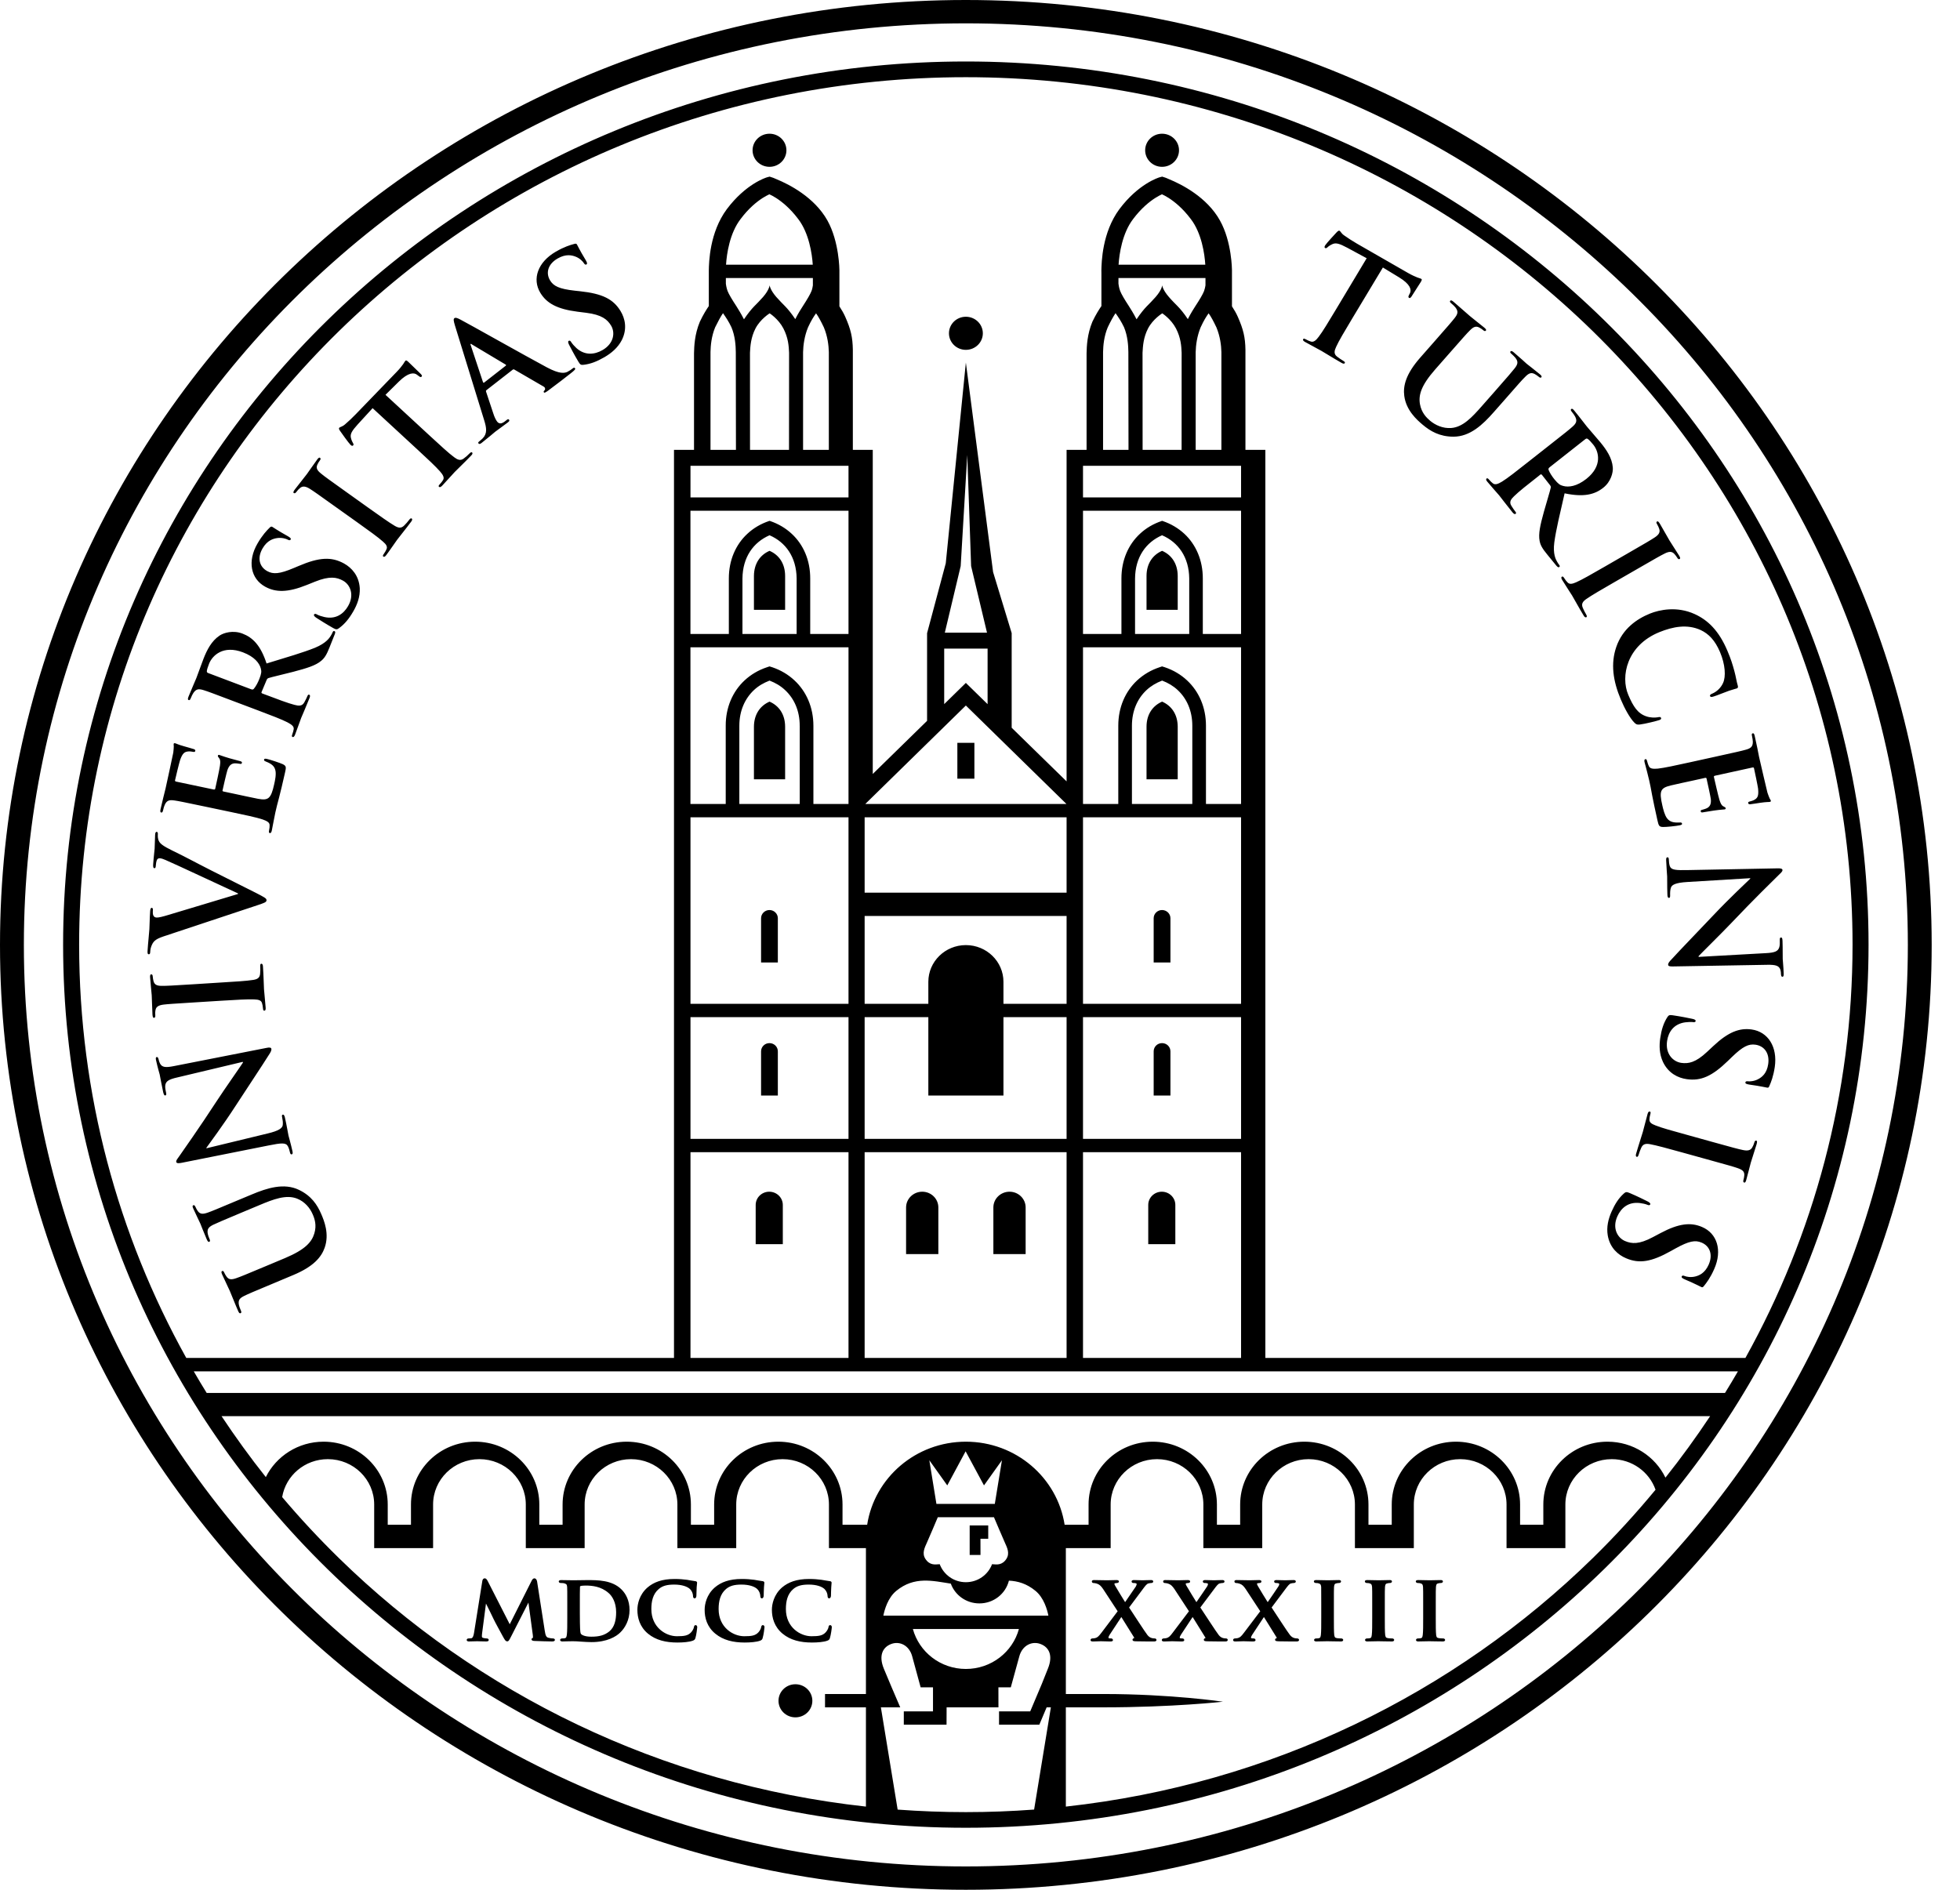<svg width="56" height="54" viewBox="0 0 56 54" fill="none" xmlns="http://www.w3.org/2000/svg">
<path d="M36.153 38.803V12.855H35.584V9.994C35.578 9.638 35.525 9.412 35.364 9.048C35.324 8.956 35.265 8.854 35.199 8.753V7.721C35.199 7.721 35.198 6.91 34.855 6.299C34.483 5.632 33.76 5.268 33.408 5.123C33.327 5.085 33.275 5.068 33.264 5.066L33.206 5.047L33.132 5.066C33.097 5.076 32.525 5.253 31.982 5.977C31.49 6.643 31.473 7.493 31.468 7.729C31.468 7.768 31.469 7.79 31.469 7.793V8.745C31.404 8.84 31.312 8.982 31.211 9.193C31.061 9.555 31.05 9.891 31.045 10.094V12.855H30.474V22.328L28.905 20.795V18.091L28.374 16.346L27.596 10.36L27.022 16.095L26.488 18.093V20.598L24.936 22.116V12.855H24.367V9.994C24.361 9.638 24.31 9.412 24.148 9.048C24.107 8.956 24.049 8.854 23.983 8.753V7.721C23.983 7.721 23.981 6.91 23.64 6.299C23.266 5.632 22.543 5.268 22.192 5.123C22.11 5.085 22.058 5.068 22.047 5.066L21.989 5.047L21.917 5.066C21.881 5.076 21.31 5.253 20.766 5.977C20.273 6.643 20.256 7.493 20.252 7.729C20.252 7.768 20.252 7.79 20.252 7.793V8.745C20.187 8.84 20.096 8.982 19.996 9.193C19.845 9.555 19.834 9.891 19.829 10.094V12.855H19.257V38.803H5.322C3.372 35.292 2.261 31.271 2.261 26.993C2.261 20.147 5.096 13.953 9.681 9.465C14.267 4.98 20.598 2.206 27.595 2.206C34.592 2.206 40.924 4.98 45.51 9.465C50.094 13.953 52.93 20.147 52.93 26.993C52.93 31.271 51.819 35.292 49.869 38.803H36.153ZM35.459 38.803H30.943V32.923H35.459V38.803ZM35.459 32.542H30.943V29.064H35.459V32.542ZM35.459 28.684H30.943V23.355H35.459V28.684ZM34.066 20.741V22.974H32.341V20.738C32.341 20.307 32.501 19.959 32.758 19.719C32.885 19.6 33.035 19.513 33.202 19.448H33.205C33.374 19.513 33.522 19.6 33.649 19.719C33.906 19.959 34.066 20.307 34.066 20.738V20.741ZM35.459 18.496V22.974H34.456V20.738C34.457 20.213 34.254 19.757 33.917 19.443C33.737 19.274 33.523 19.149 33.287 19.069C33.277 19.064 33.202 19.042 33.202 19.042C33.202 19.042 33.132 19.064 33.126 19.068C32.888 19.147 32.671 19.274 32.489 19.443C32.152 19.757 31.95 20.214 31.951 20.738V22.974H30.943V18.496H35.459ZM33.978 16.531V18.116H32.43V16.531C32.435 15.918 32.743 15.495 33.202 15.295C33.663 15.494 33.972 15.918 33.978 16.531ZM35.459 14.595V18.116H34.366V16.531C34.367 16.006 34.168 15.561 33.842 15.256C33.664 15.091 33.453 14.967 33.219 14.888C33.205 14.884 33.206 14.883 33.206 14.883C33.206 14.883 33.202 14.884 33.189 14.888C32.954 14.967 32.742 15.091 32.567 15.256C32.239 15.561 32.04 16.006 32.041 16.531V18.116H30.943V14.595H35.459ZM35.459 14.214H30.943V13.31H35.459V14.214ZM32.115 9.351C32.219 9.599 32.237 9.871 32.239 10.061L32.243 12.855H31.516V10.058C31.521 9.871 31.541 9.614 31.65 9.353C31.73 9.185 31.807 9.045 31.873 8.949C31.956 9.068 32.035 9.182 32.115 9.351ZM33.761 10.08L33.76 12.855H32.646C32.645 12.081 32.644 10.078 32.644 10.078C32.654 9.895 32.667 9.644 32.801 9.386C32.942 9.115 33.207 8.954 33.207 8.954H33.208C33.208 8.954 33.459 9.115 33.6 9.386C33.741 9.659 33.753 9.894 33.761 10.08ZM34.532 8.953C34.602 9.048 34.675 9.187 34.755 9.355C34.863 9.617 34.893 9.873 34.897 10.061V12.855H34.162V10.061C34.166 9.871 34.2 9.603 34.304 9.353C34.394 9.157 34.465 9.045 34.532 8.953ZM31.959 7.564C31.979 7.253 32.066 6.662 32.374 6.26C32.609 5.947 32.842 5.762 33.012 5.654C33.09 5.604 33.153 5.574 33.199 5.552C33.245 5.574 33.308 5.604 33.386 5.654C33.555 5.762 33.789 5.947 34.024 6.26C34.332 6.662 34.418 7.253 34.437 7.564H31.959ZM34.442 7.945V8.154C34.435 8.195 34.423 8.258 34.402 8.316C34.365 8.411 34.275 8.563 34.153 8.748C34.107 8.82 34.027 8.943 33.938 9.119C33.823 8.945 33.726 8.832 33.656 8.76C33.58 8.682 33.478 8.581 33.396 8.485C33.215 8.277 33.206 8.151 33.206 8.151C33.206 8.151 33.2 8.277 33.019 8.485C32.935 8.581 32.835 8.682 32.758 8.76C32.688 8.833 32.59 8.948 32.473 9.124C32.381 8.944 32.298 8.819 32.252 8.744C32.131 8.559 32.041 8.408 32.004 8.313C31.969 8.221 31.957 8.114 31.956 8.105V7.945H34.442ZM30.474 38.803H24.704V32.923H30.474V38.803ZM26.524 29.064V31.304H28.67V29.064H30.474V32.542H24.704V29.064H26.524ZM30.474 26.173V28.684H28.67V28.055C28.67 27.477 28.19 27.006 27.596 27.006C27.004 27.006 26.524 27.477 26.524 28.055V28.684H24.704V26.173H30.474ZM30.474 25.508H24.704V23.355H30.474V25.508ZM27.596 20.16L30.471 22.974H24.722L27.596 20.16ZM26.995 18.078L27.448 16.177L27.636 13L27.746 16.176L28.2 18.078H26.995ZM28.217 18.534V20.121L27.596 19.514L26.977 20.12V18.534H28.217ZM24.243 38.803H19.728V32.923H24.243V38.803ZM24.243 32.542H19.728V29.064H24.243V32.542ZM24.243 28.684H19.728V23.355H24.243V28.684ZM22.85 20.741V22.974H21.124V20.738C21.124 20.307 21.286 19.959 21.541 19.719C21.668 19.6 21.818 19.513 21.987 19.448H21.988C22.157 19.513 22.305 19.6 22.431 19.719C22.689 19.959 22.849 20.307 22.849 20.738L22.85 20.741ZM24.243 18.496V22.974H23.24V20.738C23.24 20.213 23.038 19.757 22.7 19.443C22.52 19.274 22.306 19.149 22.072 19.069C22.06 19.064 21.986 19.042 21.986 19.042C21.986 19.042 21.916 19.064 21.909 19.068C21.672 19.147 21.454 19.274 21.273 19.443C20.935 19.757 20.733 20.214 20.735 20.738V22.974H19.727V18.496H24.243ZM22.761 16.531V18.116H21.213V16.531C21.219 15.918 21.527 15.495 21.987 15.295C22.447 15.494 22.755 15.918 22.761 16.531ZM24.243 14.595V18.116H23.149V16.531C23.151 16.006 22.952 15.561 22.624 15.256C22.448 15.091 22.236 14.967 22.003 14.888C21.988 14.884 21.989 14.883 21.989 14.883C21.989 14.883 21.987 14.884 21.972 14.888C21.738 14.967 21.526 15.091 21.35 15.256C21.022 15.561 20.823 16.006 20.824 16.531V18.116H19.727V14.595H24.243ZM24.243 14.214H19.728V13.31H24.243V14.214ZM20.898 9.351C21.003 9.599 21.021 9.871 21.023 10.061L21.027 12.855H20.3V10.058C20.304 9.871 20.326 9.614 20.433 9.353C20.515 9.185 20.591 9.045 20.657 8.949C20.74 9.068 20.818 9.182 20.898 9.351ZM22.545 10.08L22.543 12.855H21.429C21.429 12.081 21.428 10.078 21.428 10.078C21.437 9.895 21.452 9.644 21.585 9.386C21.726 9.115 21.99 8.954 21.99 8.954H21.991C21.991 8.954 22.243 9.115 22.383 9.386C22.524 9.659 22.537 9.894 22.545 10.08ZM23.316 8.953C23.385 9.048 23.459 9.187 23.539 9.355C23.648 9.617 23.676 9.873 23.681 10.061V12.855H22.945C22.945 12.24 22.945 10.887 22.945 10.061C22.949 9.871 22.983 9.603 23.087 9.353C23.177 9.157 23.249 9.045 23.316 8.953ZM20.744 7.564C20.763 7.253 20.849 6.662 21.159 6.26C21.393 5.947 21.626 5.762 21.795 5.654C21.875 5.604 21.936 5.574 21.982 5.552C22.028 5.574 22.091 5.604 22.169 5.654C22.338 5.762 22.572 5.947 22.807 6.26C23.115 6.662 23.202 7.253 23.222 7.564H20.744ZM23.225 7.945V8.154C23.219 8.195 23.208 8.258 23.186 8.316C23.148 8.411 23.058 8.563 22.938 8.748C22.892 8.82 22.811 8.943 22.722 9.119C22.606 8.945 22.509 8.832 22.44 8.76C22.364 8.682 22.263 8.581 22.179 8.485C21.999 8.277 21.989 8.151 21.989 8.151C21.989 8.151 21.983 8.277 21.803 8.485C21.72 8.581 21.618 8.682 21.542 8.76C21.472 8.833 21.374 8.948 21.256 9.124C21.164 8.944 21.082 8.819 21.036 8.744C20.915 8.559 20.824 8.408 20.787 8.313C20.753 8.222 20.74 8.118 20.739 8.107V7.945H23.225ZM49.286 39.803H5.905C5.778 39.6 5.656 39.393 5.536 39.186H49.655C49.535 39.393 49.412 39.6 49.286 39.803ZM47.584 42.223C47.291 41.617 46.66 41.196 45.928 41.196C44.915 41.196 44.095 41.999 44.095 42.991V43.57H43.431V42.991C43.431 41.999 42.61 41.196 41.598 41.196C40.585 41.196 39.764 41.999 39.764 42.991V43.57H39.099V42.991C39.099 41.999 38.278 41.196 37.267 41.196C36.253 41.196 35.433 41.999 35.433 42.991V43.57H34.769V42.991C34.769 41.999 33.948 41.196 32.935 41.196C31.923 41.196 31.102 41.999 31.102 42.991V43.57H30.418C30.209 42.227 29.027 41.196 27.596 41.196C26.166 41.196 24.985 42.227 24.776 43.57H24.072V42.991C24.072 41.999 23.25 41.196 22.239 41.196C21.225 41.196 20.404 41.999 20.404 42.991V43.57H19.74V42.991C19.74 41.999 18.92 41.196 17.906 41.196C16.894 41.196 16.074 41.999 16.074 42.991V43.57H15.409V42.991C15.409 41.999 14.588 41.196 13.576 41.196C12.563 41.196 11.742 41.999 11.742 42.991V43.57H11.078V42.991C11.078 41.999 10.258 41.196 9.245 41.196C8.519 41.196 7.892 41.61 7.595 42.208C7.148 41.647 6.728 41.065 6.33 40.467H48.861C48.46 41.07 48.035 41.657 47.584 42.223ZM45.51 44.52C41.558 48.387 36.308 50.98 30.453 51.623V48.787H31.523C33.507 48.787 34.941 48.626 34.941 48.626C34.941 48.626 33.465 48.406 31.523 48.406H30.453V44.237H31.733V44.229V42.991C31.733 42.276 32.326 41.695 33.057 41.695C33.789 41.695 34.382 42.276 34.382 42.991V44.237H36.063V44.229H36.064V42.991C36.064 42.276 36.657 41.695 37.388 41.695C38.12 41.695 38.712 42.276 38.712 42.991V44.237H40.395V44.229V42.991C40.395 42.276 40.987 41.695 41.719 41.695C42.451 41.695 43.044 42.276 43.044 42.991V44.237H44.725V44.229V42.991C44.725 42.276 45.318 41.695 46.05 41.695C46.631 41.695 47.122 42.06 47.301 42.569C46.739 43.249 46.142 43.902 45.51 44.52ZM29.112 46.548C28.933 47.205 28.324 47.69 27.596 47.69C26.87 47.69 26.261 47.205 26.082 46.548H29.112ZM27.166 45.252C27.286 45.581 27.605 45.817 27.983 45.817C28.392 45.817 28.733 45.54 28.826 45.167C29.08 45.178 29.333 45.251 29.585 45.458C29.826 45.656 29.921 45.998 29.954 46.166H25.239C25.272 45.998 25.367 45.656 25.609 45.458C26.125 45.034 26.652 45.173 27.166 45.252ZM26.552 41.726L27.065 42.445L27.589 41.471L28.114 42.445L28.627 41.726L28.423 42.974H26.755L26.552 41.726ZM26.794 43.355H28.399C28.461 43.499 28.615 43.865 28.709 44.076C28.774 44.222 28.857 44.38 28.756 44.542C28.634 44.733 28.475 44.706 28.364 44.698C28.358 44.697 28.351 44.698 28.344 44.697C28.232 44.996 27.941 45.211 27.596 45.211C27.251 45.211 26.962 44.996 26.849 44.697C26.843 44.698 26.836 44.697 26.83 44.698C26.718 44.706 26.56 44.733 26.438 44.542C26.336 44.38 26.42 44.222 26.485 44.076C26.579 43.865 26.733 43.499 26.794 43.355ZM29.546 51.708C28.902 51.756 28.253 51.781 27.595 51.781C26.94 51.781 26.29 51.756 25.647 51.709L25.168 48.787H25.721C25.582 48.467 25.344 47.906 25.251 47.679C25.102 47.313 25.214 47.071 25.462 46.977C25.704 46.885 25.977 47.015 26.062 47.327L26.304 48.215H26.657V48.787V48.902H25.823V49.283H27.044L27.046 48.787H28.527L28.526 48.215H28.88L29.124 47.327C29.21 47.015 29.486 46.885 29.729 46.977C29.979 47.071 30.09 47.313 29.941 47.679C29.901 47.779 29.836 47.942 29.765 48.12L29.435 48.902H28.544V49.283H29.695L29.904 48.787H30.025L29.546 51.708ZM24.741 48.406H23.572V48.787H24.741V51.623C18.885 50.981 13.634 48.387 9.681 44.52C9.114 43.965 8.573 43.384 8.062 42.779C8.165 42.163 8.709 41.695 9.367 41.695C10.099 41.695 10.691 42.276 10.691 42.991V44.237H12.373V44.229H12.374V42.991C12.374 42.276 12.966 41.695 13.698 41.695C14.43 41.695 15.023 42.276 15.023 42.991V44.237H16.704V44.229V42.991C16.704 42.276 17.297 41.695 18.029 41.695C18.76 41.695 19.354 42.276 19.354 42.991V44.237H21.035V44.229V42.991C21.035 42.276 21.628 41.695 22.36 41.695C23.092 41.695 23.684 42.276 23.684 42.991V44.237H24.741V48.406ZM27.595 1.757C13.351 1.757 1.803 13.056 1.803 26.993C1.803 40.929 13.351 52.228 27.595 52.228C41.84 52.228 53.387 40.929 53.387 26.993C53.387 13.056 41.84 1.757 27.595 1.757ZM28.013 43.97H28.235V43.589H27.705V44.433H28.014L28.013 43.97ZM8.565 8.379C3.693 13.146 0.682 19.727 0.682 27.001C0.682 34.273 3.693 40.855 8.565 45.621C13.436 50.387 20.162 53.333 27.595 53.333C35.029 53.333 41.756 50.387 46.628 45.621C51.498 40.855 54.51 34.273 54.51 27.001C54.51 19.727 51.498 13.146 46.628 8.379C41.756 3.613 35.029 0.667 27.595 0.667C20.162 0.667 13.436 3.613 8.565 8.379ZM0 27.001C0 12.088 12.355 0 27.595 0C42.837 0 55.191 12.088 55.191 27.001C55.191 41.911 42.837 54 27.595 54C12.355 54 0 41.911 0 27.001ZM33.202 3.821C32.935 3.821 32.719 4.033 32.719 4.294C32.719 4.555 32.935 4.767 33.202 4.767C33.469 4.767 33.686 4.555 33.686 4.294C33.686 4.033 33.469 3.821 33.202 3.821ZM33.581 35.552V34.431C33.581 34.222 33.408 34.053 33.195 34.053C32.98 34.053 32.807 34.222 32.807 34.431V35.552H33.581ZM33.441 31.304V30.042C33.441 29.911 33.334 29.807 33.201 29.807C33.069 29.807 32.962 29.911 32.962 30.042V31.304H33.441ZM33.441 27.502V26.238C33.441 26.11 33.334 26.004 33.201 26.004C33.069 26.004 32.962 26.11 32.962 26.238V27.502H33.441ZM33.649 17.426V16.453C33.646 16.099 33.468 15.854 33.203 15.74C32.938 15.854 32.76 16.1 32.758 16.453V17.426H33.649ZM33.649 22.269V20.761C33.646 20.408 33.468 20.164 33.203 20.049C32.938 20.164 32.76 20.408 32.758 20.761V22.269H33.649ZM21.986 3.821C21.719 3.821 21.502 4.033 21.502 4.294C21.502 4.555 21.719 4.767 21.986 4.767C22.253 4.767 22.469 4.555 22.469 4.294C22.469 4.033 22.253 3.821 21.986 3.821ZM22.366 35.552V34.431C22.366 34.222 22.192 34.053 21.978 34.053C21.765 34.053 21.591 34.222 21.591 34.431V35.552H22.366ZM22.224 31.304V30.042C22.224 29.911 22.117 29.807 21.984 29.807C21.853 29.807 21.745 29.911 21.745 30.042V31.304H22.224ZM22.224 27.502V26.238C22.224 26.11 22.117 26.004 21.984 26.004C21.853 26.004 21.745 26.11 21.745 26.238V27.502H22.224ZM22.432 17.426V16.453C22.43 16.099 22.253 15.854 21.987 15.74C21.721 15.854 21.545 16.1 21.541 16.453V17.426H22.432ZM22.432 22.269V20.761C22.43 20.408 22.253 20.164 21.987 20.049C21.721 20.164 21.545 20.408 21.541 20.761V22.269H22.432ZM22.726 48.127C22.459 48.127 22.243 48.339 22.243 48.6C22.243 48.862 22.459 49.073 22.726 49.073C22.994 49.073 23.21 48.862 23.21 48.6C23.21 48.339 22.994 48.127 22.726 48.127ZM27.353 22.251H27.84V21.226H27.353V22.251ZM27.596 9.051C27.329 9.051 27.113 9.263 27.113 9.524C27.113 9.785 27.329 9.997 27.596 9.997C27.864 9.997 28.081 9.785 28.081 9.524C28.081 9.263 27.864 9.051 27.596 9.051ZM29.304 35.836V34.503C29.304 34.254 29.098 34.053 28.844 34.053C28.589 34.053 28.382 34.254 28.382 34.503V35.836H29.304ZM26.81 35.836V34.503C26.81 34.254 26.604 34.053 26.35 34.053C26.096 34.053 25.888 34.254 25.888 34.503V35.836H26.81ZM41.232 46.818C41.197 46.818 41.144 46.816 41.112 46.81C41.048 46.799 41.044 46.781 41.033 46.721C41.022 46.626 41.022 46.445 41.022 46.227V45.827C41.022 45.482 41.022 45.418 41.027 45.348C41.036 45.268 41.044 45.255 41.102 45.242C41.129 45.237 41.145 45.234 41.169 45.234C41.193 45.234 41.227 45.221 41.227 45.188C41.221 45.151 41.188 45.151 41.158 45.15C41.065 45.15 40.909 45.156 40.85 45.156C40.782 45.156 40.618 45.15 40.528 45.15C40.491 45.151 40.458 45.15 40.451 45.188C40.451 45.221 40.484 45.234 40.509 45.234C40.538 45.234 40.567 45.237 40.591 45.245C40.637 45.261 40.651 45.273 40.658 45.348C40.662 45.418 40.662 45.482 40.662 45.827V46.227C40.662 46.445 40.662 46.626 40.65 46.718C40.64 46.786 40.633 46.802 40.595 46.811C40.575 46.816 40.548 46.818 40.514 46.818C40.478 46.818 40.457 46.84 40.457 46.862C40.458 46.897 40.492 46.904 40.523 46.904C40.618 46.904 40.783 46.898 40.836 46.898C40.901 46.898 41.065 46.904 41.224 46.904C41.252 46.904 41.287 46.898 41.289 46.862C41.289 46.837 41.264 46.818 41.232 46.818ZM39.776 46.818C39.742 46.818 39.687 46.816 39.657 46.81C39.593 46.799 39.589 46.781 39.577 46.721C39.566 46.626 39.566 46.445 39.566 46.227V45.827C39.566 45.482 39.566 45.418 39.571 45.348C39.58 45.268 39.589 45.255 39.646 45.242C39.673 45.237 39.69 45.234 39.713 45.234C39.737 45.234 39.771 45.221 39.771 45.188C39.765 45.151 39.732 45.151 39.703 45.15C39.609 45.15 39.453 45.156 39.394 45.156C39.327 45.156 39.162 45.15 39.072 45.15C39.036 45.151 39.002 45.15 38.996 45.188C38.996 45.221 39.028 45.234 39.053 45.234C39.082 45.234 39.111 45.237 39.135 45.245C39.181 45.261 39.194 45.273 39.202 45.348C39.206 45.418 39.206 45.482 39.206 45.827V46.227C39.206 46.445 39.206 46.626 39.194 46.718C39.184 46.786 39.178 46.802 39.139 46.811C39.119 46.816 39.093 46.818 39.058 46.818C39.023 46.818 39.001 46.84 39.001 46.862C39.002 46.897 39.036 46.904 39.066 46.904C39.162 46.904 39.327 46.898 39.38 46.898C39.445 46.898 39.609 46.904 39.767 46.904C39.797 46.904 39.83 46.898 39.834 46.862C39.834 46.838 39.81 46.818 39.776 46.818ZM38.32 46.818C38.286 46.818 38.231 46.816 38.201 46.81C38.137 46.799 38.133 46.781 38.121 46.721C38.111 46.626 38.111 46.445 38.111 46.227V45.827C38.111 45.482 38.111 45.418 38.115 45.348C38.124 45.268 38.133 45.255 38.19 45.242C38.217 45.237 38.234 45.234 38.257 45.234C38.282 45.234 38.316 45.221 38.316 45.188C38.31 45.151 38.276 45.151 38.246 45.15C38.153 45.15 37.997 45.156 37.939 45.156C37.87 45.156 37.708 45.15 37.616 45.15C37.58 45.151 37.546 45.15 37.539 45.188C37.539 45.221 37.572 45.234 37.598 45.234C37.626 45.234 37.655 45.237 37.679 45.245C37.725 45.261 37.74 45.273 37.748 45.348C37.75 45.418 37.75 45.482 37.75 45.827V46.227C37.75 46.445 37.75 46.626 37.739 46.718C37.729 46.786 37.722 46.802 37.682 46.811C37.663 46.816 37.636 46.818 37.603 46.818C37.567 46.818 37.545 46.84 37.545 46.862C37.546 46.897 37.58 46.904 37.611 46.904C37.708 46.904 37.871 46.898 37.924 46.898C37.989 46.898 38.153 46.904 38.312 46.904C38.341 46.904 38.375 46.898 38.378 46.862C38.378 46.838 38.354 46.818 38.32 46.818ZM37.066 46.818C37.047 46.818 37.009 46.816 36.98 46.807C36.931 46.791 36.898 46.77 36.858 46.722C36.801 46.656 36.423 46.071 36.332 45.934L36.722 45.413C36.796 45.314 36.84 45.257 36.883 45.247C36.915 45.239 36.944 45.234 36.966 45.234C36.994 45.234 37.023 45.22 37.024 45.191C37.021 45.156 36.987 45.15 36.961 45.15C36.87 45.15 36.77 45.156 36.726 45.156C36.681 45.156 36.568 45.15 36.475 45.15C36.441 45.15 36.405 45.156 36.404 45.191C36.405 45.222 36.433 45.234 36.453 45.234C36.472 45.234 36.504 45.234 36.523 45.241C36.544 45.246 36.552 45.258 36.551 45.261C36.552 45.274 36.544 45.305 36.525 45.333C36.489 45.392 36.302 45.661 36.22 45.781C36.128 45.635 36.035 45.484 35.935 45.313C35.923 45.292 35.913 45.261 35.913 45.256C35.913 45.254 35.915 45.246 35.931 45.241C35.948 45.237 35.972 45.234 35.985 45.234C36.009 45.234 36.04 45.223 36.041 45.191C36.039 45.156 36.003 45.15 35.972 45.15C35.883 45.15 35.734 45.156 35.703 45.156C35.588 45.156 35.395 45.15 35.337 45.15C35.308 45.151 35.273 45.151 35.269 45.188C35.269 45.213 35.288 45.234 35.312 45.234C35.334 45.234 35.372 45.239 35.408 45.25C35.488 45.275 35.531 45.319 35.591 45.407L36.007 46.041L35.545 46.651C35.462 46.761 35.429 46.791 35.365 46.808C35.332 46.816 35.297 46.818 35.282 46.818C35.255 46.819 35.231 46.838 35.231 46.864C35.231 46.892 35.258 46.904 35.285 46.904H35.326C35.366 46.904 35.483 46.898 35.529 46.898C35.587 46.898 35.745 46.904 35.76 46.904H35.804C35.835 46.904 35.87 46.901 35.873 46.864C35.87 46.836 35.847 46.82 35.823 46.818C35.805 46.818 35.787 46.816 35.772 46.816C35.756 46.816 35.744 46.808 35.744 46.798V46.794C35.743 46.778 35.755 46.748 35.776 46.715L36.112 46.206C36.217 46.375 36.342 46.579 36.474 46.789C36.48 46.797 36.48 46.802 36.48 46.805C36.481 46.808 36.477 46.808 36.477 46.808C36.452 46.814 36.43 46.831 36.43 46.856C36.438 46.899 36.474 46.895 36.533 46.9C36.73 46.904 36.922 46.904 36.979 46.904H37.05C37.079 46.904 37.113 46.898 37.117 46.862C37.115 46.835 37.09 46.818 37.066 46.818ZM35.031 46.818C35.01 46.818 34.973 46.816 34.944 46.807C34.893 46.791 34.861 46.77 34.822 46.722C34.766 46.656 34.387 46.071 34.295 45.934L34.686 45.413C34.759 45.314 34.804 45.257 34.846 45.247C34.878 45.239 34.907 45.234 34.93 45.234C34.958 45.234 34.986 45.22 34.986 45.191C34.985 45.156 34.949 45.15 34.924 45.15C34.834 45.15 34.735 45.156 34.689 45.156C34.643 45.156 34.531 45.15 34.438 45.15C34.405 45.15 34.368 45.156 34.366 45.191C34.367 45.222 34.397 45.234 34.415 45.234C34.435 45.234 34.466 45.234 34.486 45.241C34.508 45.246 34.515 45.258 34.514 45.261C34.514 45.274 34.507 45.305 34.489 45.333C34.452 45.392 34.265 45.661 34.183 45.781C34.092 45.633 33.998 45.484 33.899 45.313C33.885 45.292 33.876 45.261 33.877 45.256C33.877 45.254 33.878 45.247 33.894 45.241C33.911 45.237 33.935 45.234 33.947 45.234C33.972 45.234 34.004 45.223 34.004 45.191C34.003 45.156 33.968 45.15 33.935 45.15C33.846 45.15 33.697 45.156 33.666 45.156C33.552 45.156 33.359 45.15 33.301 45.15C33.271 45.151 33.238 45.151 33.232 45.188C33.232 45.213 33.252 45.234 33.276 45.234C33.298 45.234 33.335 45.239 33.372 45.25C33.451 45.275 33.494 45.319 33.555 45.407L33.97 46.041L33.508 46.651C33.426 46.761 33.392 46.791 33.328 46.808C33.295 46.816 33.261 46.818 33.246 46.818C33.217 46.819 33.194 46.838 33.194 46.864C33.194 46.892 33.222 46.904 33.248 46.904H33.289C33.33 46.904 33.446 46.898 33.491 46.898C33.55 46.898 33.708 46.904 33.724 46.904H33.767C33.798 46.904 33.834 46.901 33.836 46.864C33.834 46.836 33.812 46.82 33.786 46.818C33.769 46.818 33.75 46.816 33.735 46.816C33.719 46.816 33.708 46.808 33.708 46.798L33.706 46.794C33.706 46.778 33.718 46.748 33.739 46.715L34.075 46.206C34.181 46.375 34.305 46.579 34.437 46.789C34.443 46.797 34.443 46.802 34.443 46.805C34.444 46.808 34.441 46.808 34.441 46.808C34.415 46.814 34.394 46.831 34.394 46.856C34.402 46.899 34.437 46.897 34.498 46.9C34.694 46.904 34.885 46.904 34.942 46.904H35.013C35.042 46.904 35.076 46.898 35.079 46.862C35.079 46.835 35.055 46.818 35.031 46.818ZM32.994 46.818C32.973 46.818 32.935 46.816 32.907 46.807C32.858 46.791 32.824 46.77 32.785 46.722C32.729 46.656 32.351 46.071 32.26 45.934L32.649 45.413C32.722 45.314 32.767 45.257 32.81 45.247C32.842 45.239 32.871 45.234 32.893 45.234C32.922 45.234 32.949 45.22 32.95 45.191C32.948 45.156 32.914 45.15 32.887 45.15C32.796 45.15 32.697 45.156 32.653 45.156C32.607 45.156 32.494 45.15 32.402 45.15C32.368 45.15 32.333 45.156 32.331 45.191C32.332 45.222 32.36 45.234 32.38 45.234C32.398 45.234 32.43 45.234 32.45 45.241C32.47 45.246 32.477 45.258 32.477 45.261C32.477 45.274 32.47 45.305 32.453 45.333C32.415 45.392 32.229 45.661 32.146 45.781C32.056 45.635 31.962 45.484 31.862 45.313C31.849 45.292 31.839 45.261 31.839 45.256C31.839 45.254 31.841 45.246 31.858 45.241C31.875 45.237 31.9 45.234 31.91 45.234C31.935 45.234 31.968 45.223 31.969 45.191C31.966 45.156 31.931 45.15 31.9 45.15C31.808 45.15 31.662 45.156 31.63 45.156C31.515 45.156 31.323 45.15 31.264 45.15C31.235 45.151 31.201 45.151 31.195 45.188C31.195 45.213 31.214 45.234 31.239 45.234C31.261 45.234 31.299 45.239 31.335 45.25C31.414 45.275 31.458 45.319 31.518 45.407L31.933 46.041L31.473 46.651C31.389 46.761 31.356 46.791 31.292 46.808C31.259 46.816 31.224 46.818 31.209 46.818C31.182 46.819 31.158 46.838 31.158 46.864C31.158 46.892 31.185 46.904 31.211 46.904H31.254C31.293 46.904 31.41 46.898 31.454 46.898C31.514 46.898 31.672 46.904 31.687 46.904H31.73C31.761 46.904 31.797 46.901 31.799 46.864C31.797 46.836 31.775 46.82 31.75 46.818C31.733 46.818 31.713 46.816 31.697 46.816C31.683 46.816 31.671 46.807 31.671 46.798L31.67 46.794C31.67 46.778 31.681 46.748 31.703 46.715L32.038 46.206C32.144 46.375 32.269 46.579 32.402 46.789C32.406 46.797 32.406 46.802 32.406 46.805C32.407 46.808 32.405 46.808 32.405 46.808C32.38 46.814 32.357 46.831 32.357 46.856C32.365 46.899 32.402 46.897 32.46 46.9C32.657 46.904 32.848 46.904 32.907 46.904H32.978C33.005 46.904 33.04 46.898 33.043 46.862C33.042 46.835 33.018 46.818 32.994 46.818ZM23.72 46.437C23.688 46.436 23.672 46.467 23.671 46.499C23.664 46.536 23.632 46.599 23.593 46.641C23.503 46.739 23.395 46.755 23.181 46.755C22.87 46.754 22.455 46.507 22.454 45.979C22.454 45.759 22.497 45.547 22.668 45.404C22.773 45.316 22.9 45.279 23.108 45.279C23.326 45.279 23.483 45.335 23.558 45.407C23.614 45.462 23.643 45.539 23.645 45.605C23.645 45.633 23.651 45.67 23.689 45.673C23.731 45.669 23.739 45.63 23.742 45.598C23.744 45.552 23.744 45.426 23.75 45.353C23.755 45.273 23.76 45.248 23.76 45.225C23.762 45.203 23.739 45.181 23.707 45.181C23.639 45.173 23.559 45.156 23.468 45.142C23.359 45.129 23.267 45.119 23.116 45.119C22.756 45.119 22.52 45.212 22.342 45.363C22.108 45.569 22.054 45.841 22.054 46C22.054 46.222 22.12 46.485 22.362 46.684C22.585 46.867 22.868 46.935 23.198 46.935C23.356 46.935 23.538 46.921 23.639 46.882C23.681 46.867 23.704 46.845 23.713 46.803C23.739 46.722 23.766 46.528 23.766 46.496C23.766 46.473 23.755 46.44 23.72 46.437ZM21.798 46.437C21.765 46.436 21.751 46.467 21.747 46.499C21.742 46.536 21.709 46.599 21.671 46.641C21.581 46.739 21.474 46.755 21.261 46.755C20.948 46.754 20.533 46.507 20.532 45.979C20.532 45.759 20.576 45.547 20.746 45.404C20.852 45.316 20.979 45.279 21.186 45.279C21.404 45.279 21.561 45.335 21.636 45.407C21.692 45.462 21.72 45.539 21.723 45.605C21.723 45.633 21.729 45.67 21.767 45.673C21.809 45.669 21.816 45.63 21.82 45.598C21.822 45.552 21.822 45.426 21.828 45.353C21.833 45.273 21.838 45.248 21.839 45.225C21.84 45.203 21.816 45.181 21.785 45.181C21.716 45.173 21.637 45.156 21.547 45.142C21.437 45.129 21.345 45.119 21.194 45.119C20.833 45.119 20.598 45.212 20.421 45.363C20.186 45.569 20.133 45.841 20.133 46C20.132 46.222 20.196 46.485 20.44 46.684C20.664 46.867 20.947 46.935 21.276 46.935C21.432 46.935 21.617 46.921 21.718 46.882C21.76 46.867 21.783 46.845 21.791 46.803C21.816 46.722 21.843 46.528 21.843 46.496C21.843 46.473 21.833 46.44 21.798 46.437ZM19.876 46.437C19.843 46.436 19.829 46.467 19.826 46.499C19.819 46.536 19.787 46.599 19.748 46.641C19.659 46.739 19.55 46.755 19.338 46.755C19.026 46.754 18.611 46.507 18.61 45.979C18.61 45.759 18.653 45.547 18.824 45.404C18.928 45.316 19.056 45.279 19.264 45.279C19.482 45.279 19.638 45.335 19.714 45.407C19.77 45.462 19.799 45.539 19.801 45.605C19.801 45.633 19.806 45.67 19.846 45.673C19.887 45.669 19.895 45.63 19.897 45.598C19.9 45.552 19.9 45.426 19.905 45.353C19.911 45.273 19.917 45.248 19.917 45.225C19.919 45.203 19.895 45.181 19.863 45.181C19.794 45.173 19.715 45.156 19.625 45.142C19.515 45.129 19.423 45.119 19.272 45.119C18.912 45.119 18.676 45.212 18.499 45.363C18.264 45.569 18.211 45.841 18.211 46C18.211 46.222 18.275 46.485 18.517 46.684C18.74 46.867 19.024 46.935 19.354 46.935C19.511 46.935 19.693 46.921 19.795 46.882C19.838 46.867 19.86 46.845 19.87 46.803C19.895 46.722 19.921 46.528 19.921 46.496C19.921 46.473 19.911 46.44 19.876 46.437ZM17.604 46.069C17.604 46.301 17.555 46.498 17.407 46.619C17.266 46.732 17.111 46.768 16.896 46.768C16.709 46.769 16.62 46.718 16.597 46.686C16.584 46.672 16.575 46.589 16.574 46.536C16.571 46.491 16.567 46.317 16.567 46.077V45.791C16.567 45.613 16.567 45.426 16.571 45.35C16.573 45.325 16.571 45.33 16.588 45.321C16.598 45.314 16.683 45.306 16.729 45.307C16.916 45.307 17.171 45.33 17.386 45.518C17.489 45.604 17.604 45.786 17.604 46.069ZM17.754 45.415C17.485 45.149 17.075 45.151 16.775 45.151C16.63 45.151 16.457 45.156 16.385 45.156C16.318 45.156 16.164 45.151 16.038 45.151C16.005 45.151 15.968 45.154 15.964 45.191C15.966 45.223 15.998 45.234 16.024 45.234C16.059 45.234 16.1 45.237 16.115 45.241C16.188 45.266 16.196 45.273 16.204 45.348C16.208 45.418 16.208 45.482 16.208 45.827V46.226C16.208 46.435 16.208 46.614 16.196 46.708C16.187 46.774 16.177 46.805 16.14 46.811C16.121 46.816 16.095 46.818 16.06 46.818C16.026 46.818 16.003 46.84 16.003 46.862C16.004 46.895 16.038 46.904 16.069 46.904C16.118 46.904 16.178 46.902 16.235 46.9C16.292 46.9 16.345 46.898 16.372 46.898C16.43 46.898 16.517 46.902 16.612 46.91C16.708 46.916 16.812 46.923 16.901 46.923C17.347 46.923 17.606 46.762 17.719 46.651C17.858 46.518 17.987 46.296 17.987 46.005C17.987 45.731 17.878 45.536 17.754 45.415ZM15.796 46.818C15.769 46.818 15.733 46.816 15.666 46.798C15.605 46.781 15.585 46.733 15.563 46.589L15.345 45.188C15.335 45.135 15.306 45.102 15.271 45.1C15.236 45.101 15.211 45.127 15.191 45.167L14.564 46.413L13.937 45.183C13.906 45.121 13.881 45.1 13.847 45.1C13.812 45.101 13.787 45.132 13.781 45.174L13.544 46.657C13.534 46.732 13.508 46.812 13.462 46.814C13.425 46.818 13.41 46.818 13.391 46.818C13.362 46.818 13.336 46.831 13.334 46.86C13.334 46.898 13.373 46.904 13.397 46.904C13.475 46.904 13.589 46.898 13.634 46.898C13.676 46.898 13.786 46.904 13.887 46.904C13.921 46.904 13.963 46.901 13.964 46.86C13.96 46.829 13.934 46.819 13.906 46.818C13.887 46.818 13.866 46.816 13.826 46.808C13.786 46.8 13.768 46.791 13.768 46.761C13.768 46.724 13.771 46.696 13.776 46.657L13.885 45.821C13.965 45.981 14.085 46.223 14.101 46.261C14.13 46.328 14.32 46.672 14.377 46.778C14.417 46.846 14.439 46.898 14.491 46.902C14.535 46.9 14.549 46.867 14.603 46.763L15.098 45.793L15.224 46.725C15.226 46.745 15.227 46.762 15.227 46.773C15.228 46.801 15.224 46.8 15.225 46.802C15.208 46.808 15.187 46.817 15.186 46.844C15.188 46.876 15.219 46.888 15.275 46.89C15.371 46.895 15.712 46.904 15.772 46.904C15.808 46.903 15.849 46.902 15.855 46.86C15.853 46.827 15.822 46.818 15.796 46.818ZM46.394 34.106C46.449 34.056 46.474 34.054 46.561 34.09C46.776 34.18 47.006 34.296 47.066 34.326C47.125 34.355 47.163 34.385 47.149 34.416C47.134 34.45 47.096 34.439 47.065 34.426C47.014 34.404 46.924 34.385 46.849 34.376C46.521 34.338 46.315 34.52 46.209 34.759C46.056 35.104 46.221 35.374 46.429 35.462C46.622 35.544 46.828 35.563 47.225 35.351L47.444 35.235C47.97 34.955 48.309 34.924 48.628 35.06C49.061 35.243 49.214 35.728 48.978 36.261C48.868 36.513 48.757 36.657 48.685 36.746C48.662 36.777 48.641 36.792 48.614 36.779C48.563 36.758 48.456 36.694 48.15 36.564C48.063 36.528 48.036 36.502 48.05 36.472C48.062 36.445 48.09 36.443 48.139 36.464C48.174 36.479 48.303 36.511 48.442 36.474C48.542 36.448 48.709 36.386 48.82 36.136C48.945 35.851 48.853 35.606 48.617 35.507C48.436 35.43 48.259 35.46 47.87 35.675L47.741 35.747C47.177 36.063 46.833 36.114 46.459 35.954C46.231 35.858 45.998 35.658 45.936 35.304C45.894 35.058 45.954 34.828 46.044 34.623C46.143 34.401 46.246 34.24 46.394 34.106ZM48.917 32.628C49.544 32.802 49.66 32.833 49.794 32.861C49.936 32.892 50.017 32.871 50.064 32.788C50.089 32.748 50.109 32.696 50.123 32.648C50.134 32.608 50.149 32.585 50.182 32.594C50.207 32.602 50.206 32.636 50.187 32.701C50.143 32.853 50.057 33.104 50.023 33.222C49.994 33.322 49.938 33.563 49.893 33.716C49.879 33.769 49.861 33.799 49.836 33.792C49.804 33.782 49.802 33.757 49.813 33.716C49.826 33.676 49.83 33.642 49.836 33.592C49.848 33.477 49.786 33.426 49.644 33.378C49.515 33.333 49.4 33.302 48.773 33.128L48.048 32.927C47.648 32.816 47.322 32.727 47.141 32.694C47.026 32.675 46.944 32.683 46.892 32.798C46.867 32.853 46.834 32.94 46.817 33C46.803 33.045 46.785 33.062 46.765 33.056C46.735 33.048 46.732 33.012 46.746 32.968C46.822 32.702 46.908 32.451 46.939 32.341C46.967 32.249 47.027 31.992 47.074 31.83C47.089 31.777 47.109 31.754 47.139 31.762C47.159 31.767 47.167 31.786 47.153 31.836C47.135 31.895 47.129 31.947 47.127 31.985C47.12 32.07 47.183 32.114 47.299 32.158C47.466 32.227 47.792 32.316 48.192 32.426L48.917 32.628ZM47.635 29.07C47.675 29.008 47.697 28.998 47.79 29.011C48.024 29.045 48.276 29.096 48.343 29.111C48.407 29.123 48.451 29.142 48.447 29.175C48.441 29.213 48.402 29.211 48.369 29.206C48.313 29.2 48.222 29.203 48.147 29.213C47.819 29.26 47.669 29.489 47.631 29.747C47.576 30.12 47.807 30.338 48.033 30.371C48.24 30.4 48.444 30.365 48.771 30.059L48.952 29.89C49.384 29.484 49.703 29.369 50.047 29.417C50.513 29.483 50.791 29.911 50.708 30.488C50.668 30.757 50.6 30.927 50.554 31.03C50.541 31.067 50.525 31.085 50.495 31.08C50.44 31.072 50.319 31.039 49.989 30.993C49.896 30.979 49.864 30.962 49.868 30.93C49.873 30.9 49.899 30.891 49.951 30.899C49.989 30.903 50.123 30.901 50.246 30.83C50.336 30.779 50.481 30.677 50.52 30.407C50.566 30.099 50.41 29.888 50.156 29.852C49.961 29.824 49.798 29.899 49.481 30.206L49.374 30.31C48.915 30.756 48.597 30.894 48.194 30.837C47.947 30.803 47.669 30.671 47.513 30.344C47.408 30.117 47.403 29.88 47.436 29.66C47.472 29.419 47.529 29.238 47.635 29.07ZM48.209 25.203C47.876 25.223 47.767 25.281 47.74 25.366C47.717 25.438 47.716 25.518 47.718 25.585C47.719 25.631 47.712 25.657 47.686 25.657C47.652 25.658 47.641 25.621 47.64 25.563C47.63 25.29 47.637 25.122 47.633 25.043C47.632 25.005 47.613 24.808 47.605 24.591C47.602 24.536 47.606 24.498 47.644 24.497C47.67 24.496 47.68 24.521 47.681 24.563C47.683 24.618 47.689 24.693 47.709 24.75C47.748 24.859 47.872 24.871 48.245 24.862L50.781 24.813C50.867 24.809 50.927 24.82 50.928 24.861C50.93 24.908 50.876 24.947 50.802 25.021C50.748 25.073 50.072 25.734 49.474 26.367C49.194 26.662 48.597 27.249 48.531 27.322V27.343L50.452 27.236C50.714 27.223 50.794 27.181 50.833 27.079C50.857 27.015 50.852 26.915 50.851 26.857C50.849 26.807 50.861 26.789 50.886 26.789C50.921 26.787 50.927 26.832 50.929 26.895C50.937 27.113 50.931 27.314 50.935 27.403C50.936 27.449 50.955 27.608 50.962 27.813C50.964 27.868 50.962 27.91 50.927 27.911C50.901 27.912 50.888 27.887 50.885 27.837C50.884 27.795 50.883 27.762 50.869 27.711C50.829 27.596 50.739 27.565 50.498 27.569L47.796 27.616C47.702 27.619 47.662 27.605 47.661 27.567C47.658 27.521 47.704 27.469 47.75 27.422C47.998 27.148 48.539 26.593 48.964 26.142C49.41 25.669 49.928 25.186 50.007 25.108V25.094L48.209 25.203ZM48.999 21.625C49.635 21.485 49.751 21.459 49.883 21.422C50.023 21.383 50.082 21.335 50.081 21.194C50.081 21.159 50.07 21.088 50.057 21.031C50.046 20.986 50.049 20.961 50.078 20.954C50.108 20.947 50.123 20.974 50.136 21.036C50.161 21.147 50.185 21.266 50.208 21.368C50.229 21.475 50.246 21.57 50.259 21.628C50.29 21.759 50.476 22.572 50.498 22.649C50.525 22.725 50.547 22.789 50.563 22.819C50.573 22.839 50.591 22.86 50.596 22.882C50.6 22.902 50.584 22.91 50.563 22.914C50.535 22.921 50.48 22.911 50.284 22.941C50.242 22.946 50.056 22.978 50.003 22.982C49.982 22.982 49.955 22.979 49.948 22.95C49.941 22.922 49.961 22.909 49.998 22.901C50.027 22.895 50.097 22.875 50.143 22.844C50.212 22.798 50.253 22.746 50.231 22.535C50.223 22.465 50.133 22.033 50.114 21.951C50.11 21.931 50.095 21.926 50.066 21.932L49.008 22.164C48.978 22.171 48.963 22.179 48.969 22.203C48.99 22.293 49.097 22.763 49.127 22.856C49.158 22.952 49.184 23.011 49.235 23.039C49.275 23.06 49.3 23.071 49.305 23.091C49.308 23.108 49.302 23.123 49.277 23.128C49.253 23.133 49.182 23.132 48.965 23.162C48.88 23.177 48.71 23.201 48.68 23.208C48.647 23.215 48.601 23.226 48.593 23.188C48.586 23.16 48.601 23.147 48.622 23.143C48.663 23.131 48.718 23.118 48.77 23.093C48.847 23.054 48.898 22.984 48.88 22.829C48.87 22.75 48.781 22.343 48.758 22.245C48.754 22.225 48.736 22.224 48.711 22.229L48.381 22.302C48.239 22.334 47.853 22.414 47.733 22.445C47.447 22.516 47.398 22.595 47.495 23.013C47.519 23.119 47.559 23.291 47.632 23.386C47.708 23.481 47.806 23.512 47.985 23.503C48.032 23.5 48.051 23.505 48.058 23.533C48.065 23.567 48.032 23.573 47.99 23.583C47.893 23.604 47.602 23.634 47.513 23.631C47.398 23.627 47.391 23.59 47.354 23.434C47.284 23.128 47.24 22.901 47.204 22.724C47.172 22.547 47.148 22.419 47.119 22.296C47.109 22.251 47.088 22.161 47.062 22.064C47.04 21.969 47.008 21.865 46.988 21.783C46.976 21.731 46.981 21.699 47.011 21.693C47.032 21.687 47.049 21.701 47.061 21.751C47.074 21.811 47.094 21.86 47.111 21.894C47.145 21.972 47.243 21.973 47.368 21.963C47.547 21.944 47.879 21.871 48.262 21.787L48.999 21.625ZM46.18 18.485C46.359 17.968 46.759 17.688 47.144 17.532C47.413 17.424 47.914 17.316 48.419 17.547C48.798 17.719 49.113 18.023 49.356 18.6C49.458 18.84 49.503 18.99 49.554 19.178C49.597 19.333 49.614 19.471 49.651 19.592C49.664 19.636 49.652 19.66 49.628 19.67C49.596 19.682 49.544 19.69 49.402 19.738C49.268 19.784 49.053 19.876 48.97 19.899C48.908 19.919 48.873 19.925 48.859 19.89C48.846 19.859 48.874 19.839 48.93 19.816C49.05 19.763 49.168 19.656 49.23 19.517C49.315 19.333 49.294 18.988 49.143 18.632C49 18.296 48.82 18.111 48.59 18.003C48.205 17.828 47.798 17.907 47.414 18.062C46.472 18.444 46.301 19.333 46.521 19.852C46.666 20.196 46.795 20.39 47.042 20.471C47.145 20.507 47.282 20.511 47.358 20.497C47.427 20.483 47.446 20.484 47.459 20.516C47.471 20.543 47.447 20.562 47.414 20.574C47.368 20.593 47.003 20.686 46.852 20.703C46.776 20.71 46.75 20.703 46.695 20.648C46.566 20.518 46.413 20.236 46.309 19.988C46.085 19.458 46.015 18.963 46.18 18.485ZM46.497 15.818C47.058 15.495 47.16 15.434 47.275 15.359C47.396 15.281 47.437 15.208 47.408 15.117C47.395 15.071 47.37 15.023 47.345 14.979C47.322 14.943 47.317 14.916 47.346 14.9C47.369 14.887 47.393 14.912 47.428 14.97C47.511 15.107 47.636 15.341 47.7 15.445C47.754 15.536 47.893 15.742 47.976 15.879C48.005 15.926 48.014 15.96 47.992 15.972C47.963 15.99 47.941 15.972 47.92 15.936C47.898 15.899 47.877 15.872 47.844 15.834C47.767 15.747 47.686 15.754 47.553 15.822C47.431 15.883 47.328 15.942 46.766 16.266L46.117 16.64C45.759 16.846 45.467 17.015 45.317 17.121C45.224 17.189 45.173 17.252 45.223 17.37C45.247 17.425 45.287 17.508 45.321 17.562C45.343 17.602 45.343 17.626 45.325 17.637C45.299 17.652 45.27 17.629 45.247 17.589C45.104 17.352 44.977 17.118 44.919 17.02C44.868 16.937 44.72 16.715 44.633 16.571C44.605 16.525 44.601 16.492 44.626 16.478C44.646 16.468 44.665 16.475 44.691 16.518C44.724 16.573 44.757 16.612 44.785 16.64C44.843 16.704 44.919 16.688 45.032 16.639C45.198 16.567 45.489 16.399 45.847 16.193L46.497 15.818ZM44.28 13.348C44.244 13.378 44.236 13.394 44.245 13.426C44.277 13.512 44.348 13.618 44.414 13.699C44.523 13.83 44.571 13.863 44.663 13.886C44.816 13.928 45.048 13.901 45.322 13.686C45.795 13.313 45.679 12.898 45.521 12.705C45.455 12.623 45.402 12.567 45.365 12.543C45.34 12.525 45.322 12.529 45.294 12.549L44.28 13.348ZM44.227 12.755C44.734 12.357 44.827 12.283 44.929 12.192C45.036 12.097 45.069 12.028 45.003 11.902C44.988 11.871 44.946 11.812 44.909 11.767C44.88 11.731 44.869 11.707 44.893 11.687C44.916 11.669 44.943 11.687 44.981 11.736C45.125 11.908 45.284 12.122 45.341 12.191C45.432 12.302 45.646 12.541 45.728 12.643C45.898 12.85 46.058 13.084 46.08 13.357C46.092 13.499 46.029 13.763 45.805 13.939C45.559 14.134 45.248 14.211 44.703 14.097C44.569 14.682 44.457 15.142 44.409 15.497C44.365 15.832 44.452 15.985 44.483 16.041C44.505 16.082 44.527 16.114 44.547 16.14C44.569 16.167 44.57 16.187 44.553 16.201C44.527 16.221 44.502 16.204 44.468 16.165L44.214 15.854C44.063 15.672 44.012 15.576 43.989 15.456C43.95 15.255 44.005 15.007 44.112 14.622C44.189 14.347 44.291 14.018 44.307 13.936C44.314 13.904 44.3 13.882 44.282 13.858L44.055 13.569C44.041 13.553 44.027 13.549 44.005 13.564L43.96 13.602C43.649 13.845 43.386 14.053 43.259 14.18C43.17 14.265 43.113 14.344 43.181 14.451C43.214 14.506 43.267 14.584 43.299 14.623C43.321 14.649 43.321 14.67 43.304 14.682C43.28 14.701 43.252 14.685 43.216 14.643C43.062 14.454 42.873 14.205 42.833 14.155C42.781 14.094 42.602 13.895 42.495 13.765C42.459 13.723 42.451 13.693 42.474 13.673C42.491 13.66 42.512 13.666 42.544 13.705C42.584 13.753 42.623 13.788 42.654 13.812C42.72 13.866 42.809 13.825 42.915 13.762C43.069 13.668 43.333 13.46 43.639 13.218L44.227 12.755ZM40.979 9.763C41.403 9.28 41.481 9.19 41.565 9.083C41.653 8.97 41.671 8.897 41.584 8.785C41.563 8.757 41.511 8.706 41.465 8.669C41.429 8.639 41.416 8.615 41.435 8.594C41.455 8.572 41.483 8.584 41.531 8.625C41.704 8.77 41.901 8.952 41.999 9.033C42.075 9.098 42.288 9.262 42.406 9.36C42.455 9.401 42.473 9.426 42.452 9.448C42.433 9.471 42.407 9.46 42.376 9.434C42.34 9.403 42.317 9.39 42.272 9.363C42.17 9.306 42.097 9.338 41.994 9.444C41.898 9.54 41.82 9.63 41.395 10.113L41.004 10.558C40.6 11.019 40.524 11.293 40.571 11.553C40.616 11.794 40.753 11.932 40.863 12.025C41.007 12.145 41.222 12.248 41.464 12.23C41.796 12.205 42.056 11.926 42.343 11.599L42.693 11.202C43.117 10.718 43.194 10.629 43.278 10.523C43.366 10.409 43.385 10.336 43.297 10.224C43.276 10.196 43.224 10.146 43.189 10.115C43.152 10.086 43.138 10.062 43.158 10.041C43.177 10.019 43.206 10.031 43.251 10.069C43.417 10.208 43.614 10.39 43.617 10.393C43.656 10.425 43.869 10.588 43.996 10.694C44.041 10.732 44.058 10.758 44.039 10.781C44.019 10.803 43.994 10.793 43.955 10.759C43.92 10.73 43.898 10.717 43.853 10.69C43.751 10.633 43.677 10.664 43.574 10.771C43.477 10.867 43.4 10.956 42.976 11.44L42.677 11.779C42.367 12.132 42.002 12.478 41.528 12.478C41.127 12.478 40.862 12.316 40.651 12.139C40.478 11.995 40.175 11.722 40.122 11.313C40.084 11.028 40.167 10.689 40.571 10.227L40.979 9.763ZM39.048 7.379L38.489 7.077C38.27 6.961 38.17 6.929 38.067 6.977C37.997 7.009 37.953 7.042 37.929 7.066C37.903 7.091 37.884 7.099 37.861 7.087C37.836 7.072 37.839 7.05 37.863 7.009C37.898 6.952 38.166 6.663 38.19 6.638C38.23 6.598 38.253 6.582 38.276 6.596C38.306 6.613 38.32 6.67 38.409 6.73C38.509 6.802 38.646 6.889 38.767 6.96L40.231 7.801C40.349 7.868 40.437 7.905 40.497 7.929C40.559 7.95 40.593 7.96 40.608 7.968C40.633 7.983 40.624 8.007 40.592 8.061C40.546 8.137 40.386 8.38 40.328 8.474C40.303 8.509 40.283 8.526 40.261 8.513C40.232 8.495 40.234 8.473 40.264 8.417L40.285 8.376C40.333 8.277 40.294 8.119 39.97 7.923L39.511 7.644L38.62 9.126C38.421 9.459 38.249 9.745 38.175 9.912C38.126 10.019 38.099 10.112 38.202 10.19C38.249 10.226 38.326 10.281 38.381 10.312C38.422 10.336 38.434 10.357 38.423 10.375C38.409 10.401 38.372 10.394 38.332 10.37C38.088 10.232 37.861 10.086 37.758 10.028C37.673 9.978 37.434 9.855 37.286 9.771C37.238 9.743 37.218 9.717 37.233 9.691C37.244 9.673 37.265 9.671 37.31 9.697C37.365 9.729 37.414 9.747 37.452 9.759C37.535 9.787 37.605 9.72 37.678 9.622C37.788 9.481 37.958 9.195 38.159 8.862L39.048 7.379ZM16.674 10.424C16.601 10.433 16.578 10.422 16.53 10.342C16.41 10.144 16.294 9.919 16.263 9.859C16.233 9.802 16.22 9.756 16.25 9.74C16.283 9.72 16.306 9.751 16.323 9.78C16.352 9.826 16.413 9.894 16.468 9.945C16.71 10.164 16.988 10.135 17.216 10.003C17.548 9.81 17.576 9.497 17.461 9.306C17.353 9.129 17.197 8.995 16.75 8.938L16.502 8.907C15.909 8.832 15.616 8.66 15.439 8.369C15.198 7.972 15.366 7.49 15.878 7.193C16.117 7.054 16.294 7 16.405 6.971C16.442 6.959 16.468 6.959 16.483 6.984C16.511 7.031 16.559 7.144 16.73 7.425C16.778 7.505 16.784 7.539 16.754 7.557C16.729 7.572 16.705 7.556 16.678 7.514C16.659 7.481 16.573 7.38 16.439 7.331C16.342 7.295 16.17 7.248 15.931 7.387C15.657 7.545 15.586 7.796 15.716 8.012C15.817 8.178 15.979 8.256 16.421 8.306L16.571 8.322C17.215 8.391 17.524 8.548 17.731 8.89C17.858 9.1 17.928 9.395 17.766 9.718C17.651 9.94 17.464 10.093 17.27 10.206C17.055 10.33 16.874 10.401 16.674 10.424ZM14.449 10.451C14.465 10.438 14.461 10.427 14.449 10.419L13.488 9.845C13.475 9.834 13.457 9.82 13.447 9.828C13.437 9.836 13.444 9.857 13.452 9.873L13.8 10.92C13.808 10.935 13.819 10.943 13.833 10.932L14.449 10.451ZM13.899 11.148C13.882 11.162 13.881 11.174 13.89 11.199L14.092 11.807C14.125 11.916 14.172 12.008 14.204 12.047C14.252 12.107 14.316 12.124 14.421 12.044L14.471 12.005C14.511 11.973 14.527 11.972 14.543 11.992C14.564 12.018 14.55 12.04 14.512 12.069C14.406 12.153 14.254 12.255 14.15 12.336C14.113 12.366 13.936 12.519 13.762 12.655C13.72 12.688 13.693 12.697 13.671 12.671C13.655 12.652 13.665 12.634 13.691 12.614C13.721 12.591 13.765 12.55 13.79 12.527C13.928 12.387 13.901 12.225 13.834 12.009L12.997 9.296C12.96 9.169 12.95 9.117 12.983 9.092C13.014 9.068 13.058 9.082 13.153 9.131C13.381 9.249 15.006 10.166 15.626 10.498C15.993 10.693 16.129 10.664 16.212 10.625C16.271 10.596 16.323 10.56 16.363 10.527C16.39 10.507 16.409 10.497 16.428 10.521C16.449 10.546 16.424 10.577 16.3 10.673C16.18 10.767 15.936 10.958 15.662 11.161C15.599 11.204 15.559 11.236 15.541 11.213C15.525 11.193 15.533 11.176 15.564 11.147C15.582 11.123 15.581 11.074 15.533 11.047L14.698 10.562C14.678 10.551 14.662 10.552 14.646 10.566L13.899 11.148ZM10.646 11.663L10.22 12.128C10.056 12.311 10.001 12.398 10.025 12.508C10.043 12.581 10.066 12.63 10.085 12.66C10.103 12.689 10.108 12.71 10.09 12.727C10.069 12.749 10.047 12.741 10.014 12.71C9.964 12.664 9.736 12.343 9.717 12.314C9.685 12.268 9.676 12.241 9.693 12.223C9.716 12.198 9.777 12.197 9.857 12.127C9.951 12.047 10.07 11.936 10.166 11.835L11.331 10.629C11.426 10.532 11.481 10.457 11.519 10.405C11.553 10.35 11.572 10.32 11.583 10.309C11.603 10.288 11.624 10.301 11.671 10.345C11.738 10.405 11.943 10.613 12.024 10.688C12.053 10.719 12.066 10.743 12.047 10.761C12.024 10.785 12.002 10.777 11.953 10.737L11.915 10.709C11.83 10.639 11.662 10.641 11.394 10.906L11.014 11.282L12.291 12.462C12.578 12.726 12.824 12.954 12.973 13.063C13.068 13.134 13.154 13.179 13.255 13.098C13.303 13.063 13.374 13.001 13.417 12.955C13.45 12.921 13.473 12.915 13.489 12.929C13.511 12.95 13.497 12.983 13.464 13.015C13.271 13.217 13.076 13.4 12.993 13.486C12.926 13.556 12.749 13.756 12.633 13.879C12.595 13.918 12.564 13.931 12.542 13.91C12.526 13.896 12.528 13.875 12.564 13.839C12.608 13.793 12.637 13.751 12.658 13.718C12.704 13.645 12.653 13.564 12.572 13.471C12.455 13.335 12.21 13.107 11.924 12.843L10.646 11.663ZM9.591 14.486C9.064 14.109 8.968 14.041 8.852 13.968C8.73 13.891 8.645 13.883 8.572 13.945C8.534 13.975 8.497 14.016 8.468 14.057C8.442 14.091 8.421 14.106 8.392 14.087C8.371 14.072 8.385 14.04 8.425 13.985C8.521 13.857 8.691 13.651 8.764 13.552C8.827 13.468 8.966 13.261 9.062 13.132C9.094 13.088 9.122 13.066 9.142 13.081C9.17 13.101 9.162 13.125 9.137 13.16C9.111 13.194 9.094 13.223 9.071 13.269C9.021 13.372 9.059 13.441 9.175 13.534C9.281 13.621 9.378 13.69 9.904 14.066L10.513 14.501C10.849 14.74 11.122 14.935 11.282 15.028C11.382 15.085 11.462 15.105 11.551 15.014C11.595 14.971 11.657 14.902 11.694 14.85C11.722 14.813 11.745 14.804 11.763 14.817C11.787 14.833 11.777 14.868 11.749 14.905C11.583 15.128 11.413 15.334 11.345 15.426C11.287 15.504 11.139 15.726 11.037 15.86C11.004 15.905 10.976 15.921 10.952 15.904C10.935 15.892 10.934 15.87 10.965 15.83C11.002 15.778 11.025 15.733 11.041 15.698C11.078 15.62 11.035 15.557 10.942 15.476C10.809 15.356 10.536 15.16 10.2 14.92L9.591 14.486ZM9.689 17.948C9.629 17.992 9.604 17.993 9.521 17.947C9.316 17.833 9.102 17.694 9.045 17.658C8.991 17.623 8.956 17.589 8.973 17.56C8.992 17.528 9.028 17.542 9.057 17.559C9.106 17.586 9.193 17.615 9.266 17.631C9.589 17.705 9.815 17.546 9.945 17.319C10.135 16.991 10.001 16.704 9.804 16.594C9.621 16.493 9.418 16.453 9 16.621L8.769 16.714C8.216 16.937 7.875 16.93 7.573 16.763C7.163 16.535 7.063 16.036 7.358 15.529C7.495 15.292 7.621 15.16 7.702 15.08C7.729 15.052 7.75 15.04 7.777 15.053C7.825 15.08 7.925 15.155 8.214 15.316C8.297 15.362 8.321 15.389 8.304 15.418C8.289 15.444 8.26 15.443 8.216 15.418C8.182 15.399 8.056 15.354 7.914 15.376C7.812 15.392 7.638 15.435 7.501 15.672C7.345 15.942 7.409 16.195 7.634 16.319C7.804 16.414 7.984 16.404 8.394 16.231L8.532 16.173C9.126 15.919 9.474 15.906 9.83 16.102C10.045 16.222 10.256 16.445 10.279 16.805C10.291 17.054 10.206 17.277 10.094 17.47C9.972 17.681 9.85 17.83 9.689 17.948ZM7.166 19.692C7.21 19.709 7.229 19.707 7.252 19.683C7.313 19.612 7.371 19.499 7.409 19.402C7.471 19.245 7.476 19.188 7.451 19.098C7.41 18.948 7.27 18.765 6.943 18.641C6.376 18.425 6.067 18.732 5.975 18.962C5.937 19.06 5.913 19.132 5.91 19.175C5.906 19.207 5.919 19.22 5.951 19.233L7.166 19.692ZM6.668 20.034C6.061 19.804 5.949 19.762 5.818 19.721C5.678 19.677 5.603 19.684 5.524 19.803C5.503 19.831 5.473 19.896 5.451 19.951C5.434 19.994 5.417 20.015 5.39 20.004C5.361 19.994 5.364 19.962 5.387 19.904C5.469 19.697 5.579 19.456 5.611 19.373C5.663 19.24 5.769 18.938 5.817 18.817C5.914 18.571 6.041 18.318 6.273 18.162C6.392 18.081 6.658 18.002 6.926 18.104C7.221 18.216 7.446 18.439 7.616 18.959C8.202 18.78 8.665 18.645 9.002 18.509C9.321 18.376 9.413 18.227 9.448 18.172C9.472 18.133 9.492 18.098 9.503 18.067C9.516 18.037 9.534 18.025 9.553 18.033C9.586 18.044 9.583 18.075 9.565 18.122L9.417 18.494C9.331 18.712 9.273 18.803 9.177 18.883C9.019 19.017 8.771 19.093 8.377 19.197C8.095 19.27 7.753 19.348 7.673 19.375C7.64 19.386 7.628 19.407 7.616 19.435L7.474 19.773C7.466 19.792 7.47 19.806 7.494 19.816L7.55 19.837C7.922 19.978 8.237 20.097 8.413 20.141C8.534 20.173 8.631 20.183 8.693 20.072C8.724 20.016 8.767 19.933 8.785 19.886C8.797 19.855 8.816 19.843 8.835 19.851C8.863 19.862 8.864 19.894 8.844 19.944C8.755 20.171 8.629 20.456 8.605 20.515C8.576 20.589 8.49 20.84 8.429 20.997C8.408 21.047 8.386 21.07 8.358 21.059C8.338 21.052 8.332 21.031 8.351 20.984C8.374 20.926 8.384 20.875 8.391 20.838C8.405 20.753 8.325 20.701 8.214 20.641C8.055 20.558 7.739 20.438 7.371 20.299L6.668 20.034ZM5.874 23.051C5.237 22.918 5.12 22.893 4.984 22.873C4.84 22.852 4.765 22.869 4.707 22.998C4.691 23.03 4.671 23.098 4.659 23.155C4.648 23.201 4.635 23.224 4.606 23.218C4.576 23.211 4.575 23.181 4.588 23.119C4.612 23.008 4.643 22.891 4.666 22.789C4.693 22.682 4.717 22.589 4.73 22.532C4.758 22.401 4.938 21.585 4.951 21.505C4.96 21.427 4.966 21.359 4.965 21.325C4.965 21.304 4.958 21.276 4.962 21.256C4.967 21.235 4.984 21.234 5.006 21.239C5.034 21.244 5.08 21.276 5.27 21.328C5.312 21.342 5.494 21.389 5.542 21.407C5.563 21.416 5.585 21.429 5.58 21.458C5.573 21.486 5.551 21.491 5.512 21.483C5.484 21.476 5.411 21.465 5.356 21.475C5.275 21.489 5.215 21.519 5.146 21.718C5.122 21.787 5.018 22.215 5.001 22.297C4.997 22.318 5.007 22.328 5.037 22.335L6.096 22.558C6.126 22.563 6.143 22.563 6.149 22.539C6.169 22.448 6.273 21.977 6.284 21.881C6.298 21.78 6.299 21.716 6.265 21.671C6.237 21.635 6.22 21.614 6.225 21.594C6.228 21.577 6.24 21.567 6.265 21.572C6.29 21.577 6.353 21.608 6.563 21.669C6.646 21.69 6.811 21.738 6.841 21.744C6.873 21.752 6.92 21.761 6.912 21.798C6.905 21.827 6.887 21.832 6.866 21.827C6.824 21.823 6.769 21.811 6.711 21.812C6.623 21.815 6.548 21.858 6.497 22.008C6.472 22.083 6.379 22.488 6.358 22.587C6.353 22.607 6.369 22.615 6.394 22.619L6.725 22.689C6.867 22.719 7.252 22.804 7.374 22.826C7.665 22.878 7.742 22.827 7.834 22.409C7.858 22.301 7.896 22.13 7.868 22.012C7.842 21.895 7.764 21.827 7.599 21.762C7.555 21.745 7.54 21.733 7.545 21.705C7.553 21.671 7.587 21.679 7.629 21.687C7.725 21.708 8.002 21.8 8.083 21.838C8.185 21.89 8.177 21.927 8.142 22.083C8.075 22.39 8.017 22.614 7.974 22.789C7.927 22.963 7.895 23.09 7.868 23.213C7.858 23.258 7.839 23.348 7.821 23.448C7.8 23.542 7.785 23.649 7.766 23.732C7.755 23.786 7.737 23.811 7.707 23.805C7.686 23.801 7.677 23.782 7.687 23.732C7.701 23.671 7.705 23.62 7.703 23.581C7.705 23.496 7.618 23.457 7.5 23.414C7.328 23.357 6.997 23.287 6.611 23.206L5.874 23.051ZM4.662 26.761C4.422 26.843 4.369 26.911 4.317 27.058C4.296 27.12 4.291 27.187 4.29 27.22C4.286 27.258 4.273 27.27 4.248 27.268C4.213 27.266 4.212 27.22 4.217 27.157C4.23 26.936 4.259 26.698 4.268 26.551C4.275 26.447 4.275 26.245 4.29 26.036C4.293 25.985 4.304 25.94 4.335 25.941C4.364 25.944 4.371 25.969 4.368 26.008C4.364 26.074 4.364 26.138 4.388 26.172C4.407 26.203 4.437 26.217 4.474 26.219C4.53 26.223 4.653 26.192 4.81 26.144L6.799 25.546L6.8 25.529C6.341 25.32 5 24.689 4.724 24.572C4.67 24.547 4.607 24.527 4.568 24.525C4.534 24.523 4.498 24.536 4.483 24.574C4.463 24.623 4.455 24.685 4.451 24.74C4.449 24.777 4.442 24.811 4.412 24.808C4.378 24.807 4.372 24.768 4.377 24.689C4.391 24.48 4.415 24.305 4.418 24.251C4.424 24.18 4.424 23.982 4.432 23.856C4.435 23.802 4.446 23.769 4.477 23.77C4.506 23.773 4.512 23.799 4.51 23.84C4.508 23.881 4.502 23.97 4.548 24.048C4.582 24.106 4.652 24.173 4.918 24.302C5.309 24.49 5.533 24.618 6.044 24.877C6.651 25.184 7.104 25.41 7.312 25.514C7.552 25.639 7.619 25.669 7.615 25.727C7.612 25.781 7.55 25.802 7.345 25.87L4.662 26.761ZM5.58 28.642C4.929 28.683 4.81 28.69 4.674 28.706C4.529 28.724 4.458 28.77 4.443 28.863C4.433 28.91 4.433 28.965 4.437 29.016C4.439 29.057 4.432 29.082 4.398 29.084C4.371 29.086 4.361 29.054 4.356 28.987C4.346 28.828 4.343 28.563 4.335 28.442C4.328 28.338 4.299 28.091 4.289 27.932C4.285 27.878 4.292 27.843 4.317 27.842C4.352 27.84 4.362 27.865 4.364 27.906C4.367 27.948 4.374 27.981 4.385 28.032C4.414 28.143 4.488 28.173 4.639 28.171C4.776 28.171 4.896 28.164 5.545 28.124L6.299 28.076C6.714 28.051 7.051 28.031 7.234 28.001C7.348 27.982 7.423 27.948 7.432 27.822C7.438 27.763 7.44 27.67 7.435 27.608C7.433 27.561 7.443 27.54 7.466 27.538C7.495 27.536 7.511 27.569 7.513 27.615C7.532 27.892 7.536 28.155 7.543 28.269C7.549 28.364 7.579 28.628 7.59 28.795C7.594 28.849 7.583 28.879 7.552 28.88C7.532 28.882 7.517 28.867 7.514 28.816C7.51 28.753 7.497 28.704 7.487 28.667C7.465 28.584 7.391 28.563 7.266 28.558C7.085 28.549 6.747 28.57 6.332 28.595L5.58 28.642ZM7.646 32.389C7.97 32.312 8.068 32.236 8.079 32.146C8.088 32.072 8.075 31.994 8.061 31.927C8.051 31.883 8.053 31.857 8.078 31.851C8.111 31.845 8.128 31.879 8.141 31.936C8.201 32.202 8.225 32.369 8.242 32.446C8.251 32.483 8.306 32.673 8.354 32.887C8.366 32.938 8.37 32.978 8.332 32.986C8.307 32.99 8.293 32.968 8.284 32.927C8.273 32.873 8.252 32.802 8.222 32.748C8.164 32.648 8.04 32.658 7.675 32.731L5.19 33.227C5.107 33.244 5.045 33.244 5.036 33.204C5.025 33.159 5.071 33.111 5.131 33.025C5.174 32.964 5.717 32.194 6.189 31.467C6.411 31.127 6.89 30.446 6.942 30.362L6.937 30.342L5.068 30.787C4.813 30.844 4.742 30.899 4.723 31.006C4.711 31.072 4.733 31.17 4.746 31.228C4.757 31.277 4.748 31.297 4.723 31.302C4.69 31.309 4.676 31.264 4.661 31.203C4.614 30.991 4.582 30.792 4.563 30.706C4.552 30.66 4.505 30.509 4.461 30.307C4.448 30.253 4.443 30.212 4.477 30.205C4.502 30.199 4.52 30.222 4.532 30.271C4.54 30.311 4.548 30.344 4.572 30.39C4.63 30.498 4.725 30.511 4.961 30.465L7.611 29.944C7.702 29.924 7.744 29.933 7.753 29.968C7.762 30.014 7.728 30.074 7.691 30.129C7.498 30.439 7.068 31.081 6.732 31.599C6.38 32.144 5.96 32.709 5.896 32.799L5.899 32.812L7.646 32.389ZM7.81 36.673C7.211 36.923 7.101 36.97 6.978 37.03C6.848 37.094 6.799 37.151 6.826 37.289C6.832 37.324 6.857 37.391 6.881 37.445C6.899 37.488 6.902 37.514 6.873 37.525C6.847 37.537 6.826 37.514 6.801 37.455C6.711 37.251 6.618 37.005 6.566 36.888C6.526 36.796 6.408 36.557 6.347 36.419C6.322 36.361 6.319 36.331 6.346 36.32C6.372 36.307 6.392 36.328 6.408 36.367C6.426 36.408 6.441 36.431 6.469 36.473C6.534 36.57 6.614 36.572 6.755 36.522C6.884 36.477 6.996 36.431 7.594 36.18L8.145 35.949C8.716 35.708 8.907 35.496 8.982 35.242C9.052 35.006 8.99 34.824 8.931 34.692C8.858 34.523 8.712 34.338 8.487 34.25C8.178 34.129 7.818 34.265 7.413 34.436L6.92 34.642C6.322 34.894 6.211 34.94 6.088 34.999C5.959 35.065 5.91 35.122 5.937 35.26C5.943 35.294 5.967 35.361 5.986 35.404C6.005 35.446 6.007 35.472 5.98 35.484C5.952 35.496 5.933 35.471 5.908 35.416C5.823 35.22 5.728 34.973 5.726 34.969C5.706 34.922 5.588 34.685 5.522 34.535C5.498 34.482 5.494 34.452 5.522 34.44C5.55 34.429 5.567 34.448 5.588 34.494C5.606 34.537 5.621 34.559 5.648 34.602C5.714 34.697 5.794 34.7 5.936 34.65C6.064 34.605 6.175 34.558 6.773 34.307L7.195 34.131C7.632 33.947 8.115 33.795 8.541 34C8.901 34.172 9.065 34.432 9.174 34.681C9.264 34.886 9.414 35.261 9.277 35.651C9.182 35.924 8.956 36.192 8.384 36.432L7.81 36.673Z" fill="black"/>
</svg>
